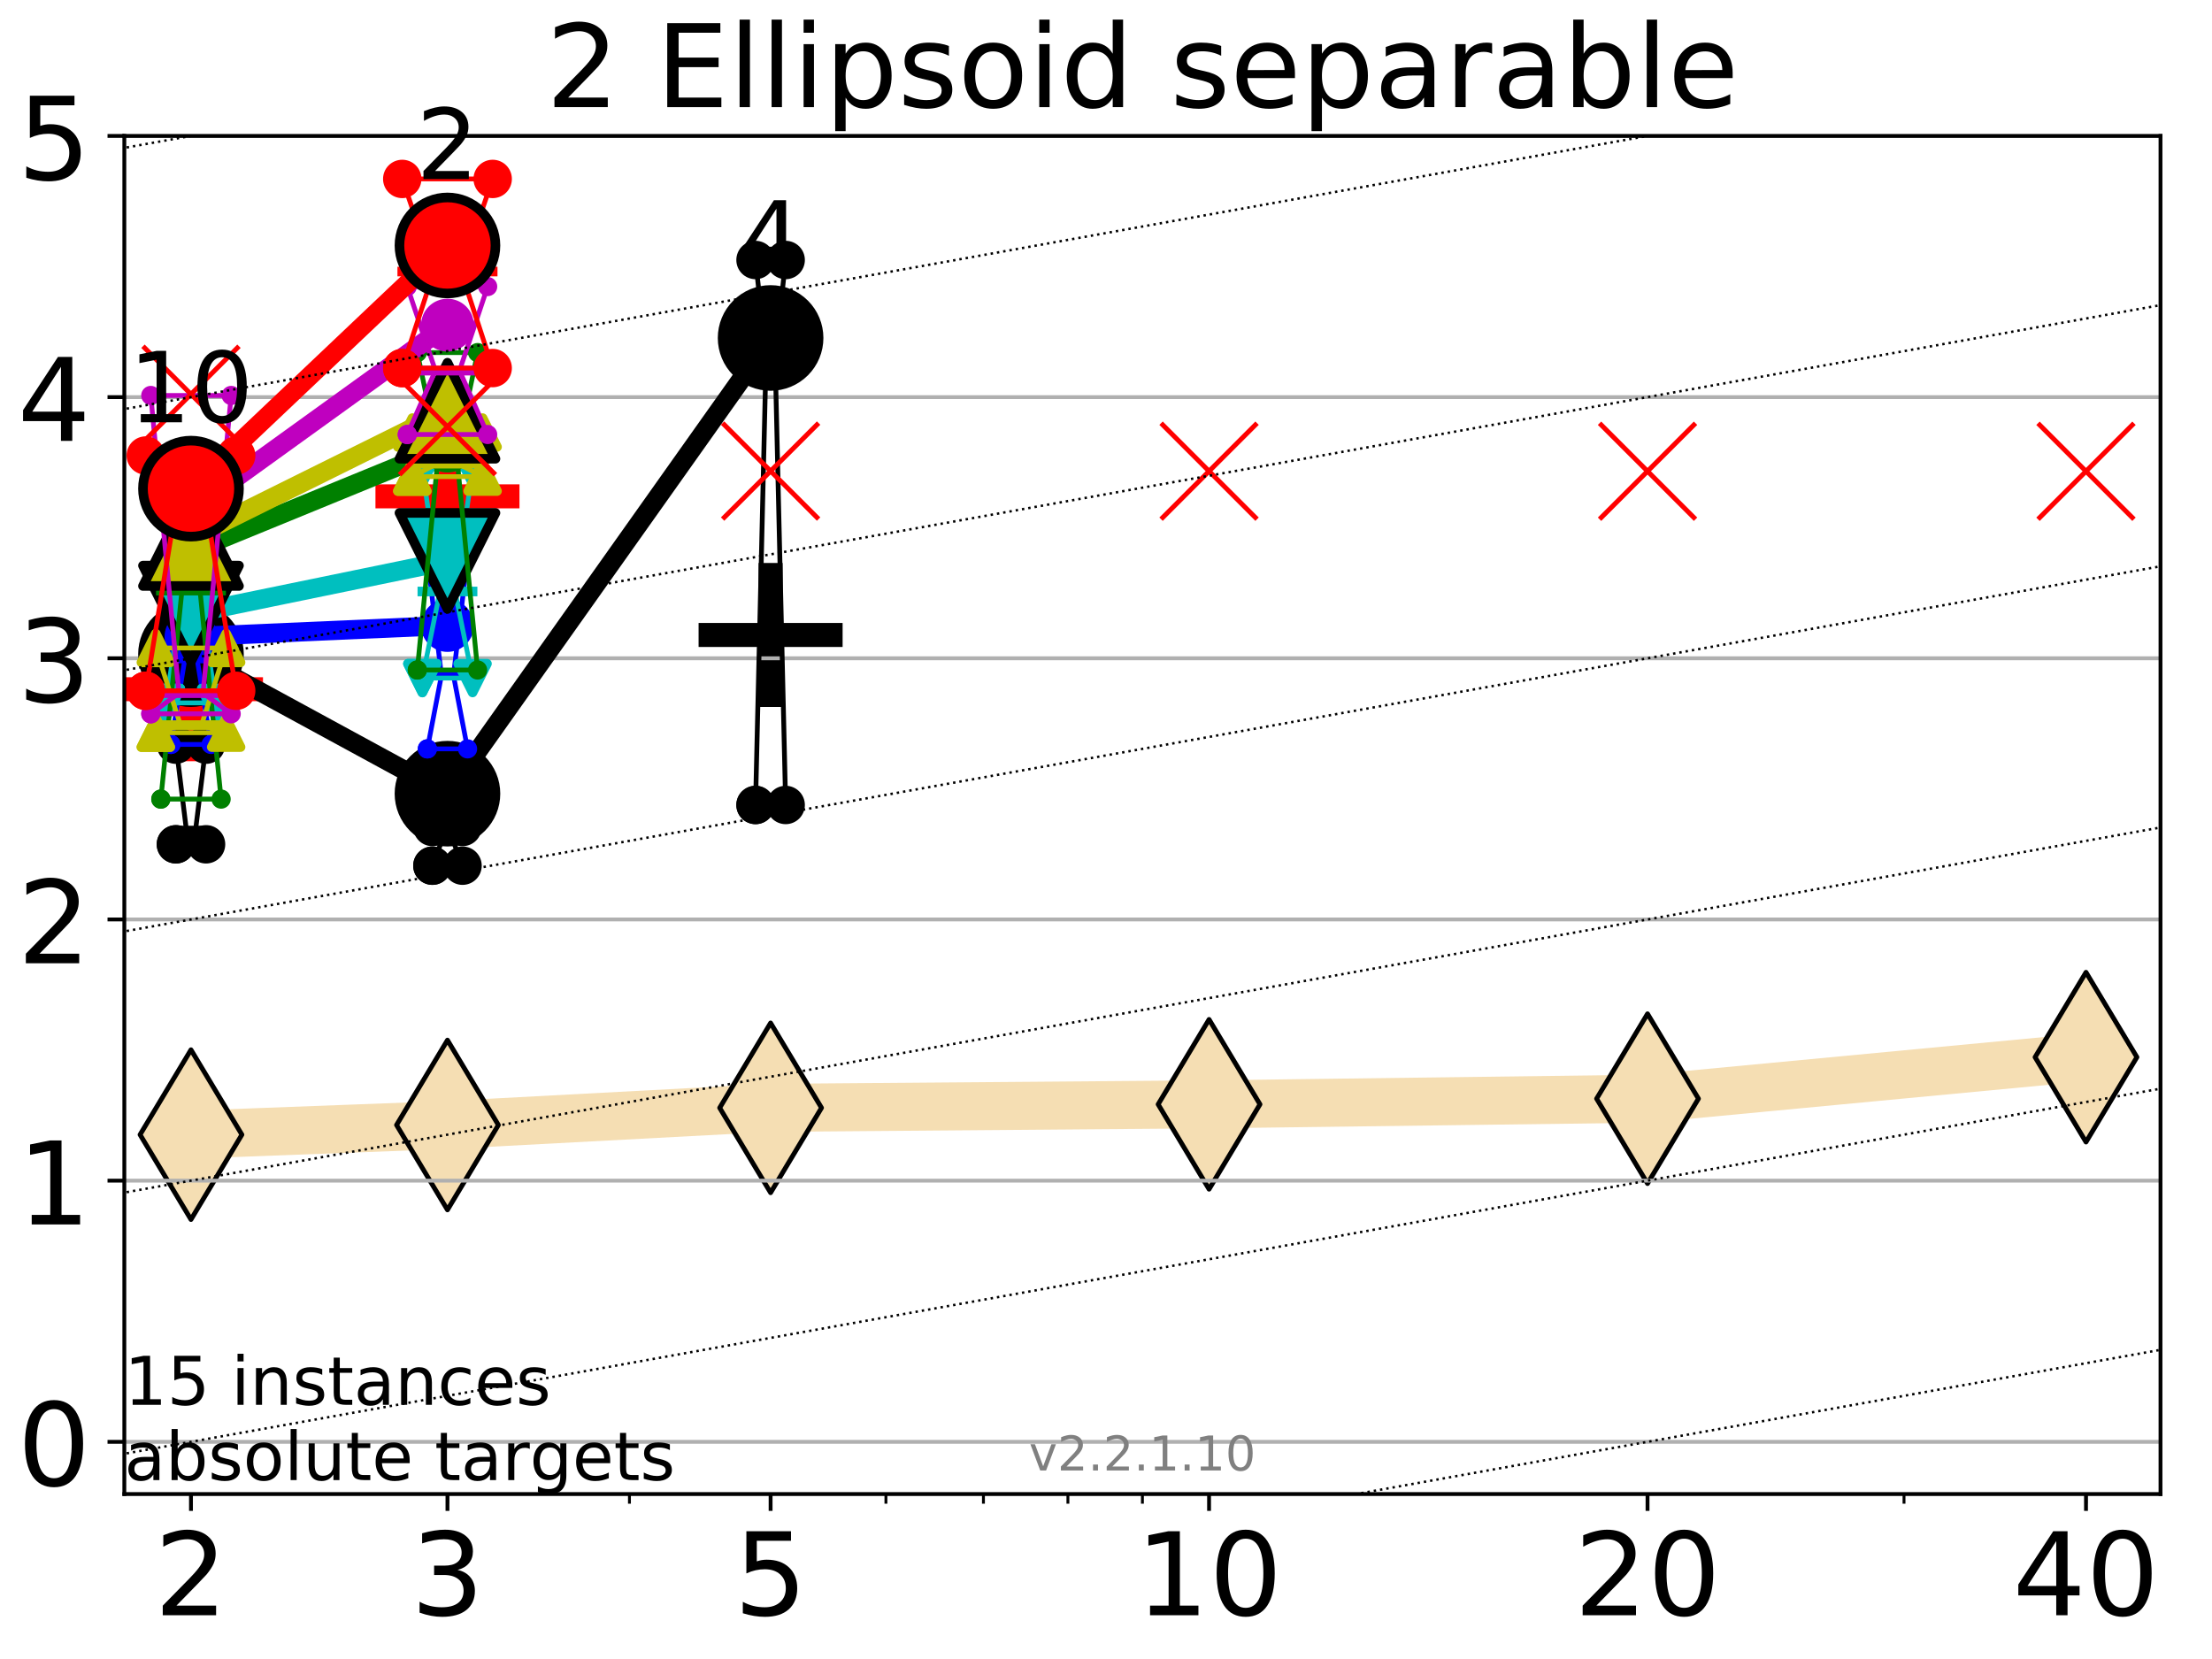 <?xml version="1.0" encoding="utf-8" standalone="no"?>
<!DOCTYPE svg PUBLIC "-//W3C//DTD SVG 1.1//EN"
  "http://www.w3.org/Graphics/SVG/1.1/DTD/svg11.dtd">
<!-- Created with matplotlib (http://matplotlib.org/) -->
<svg height="345.6pt" version="1.1" viewBox="0 0 460.8 345.6" width="460.8pt" xmlns="http://www.w3.org/2000/svg" xmlns:xlink="http://www.w3.org/1999/xlink">
 <defs>
  <style type="text/css">
*{stroke-linecap:butt;stroke-linejoin:round;}
  </style>
 </defs>
 <g id="figure_1">
  <g id="patch_1">
   <path d="M 0 345.6 
L 460.8 345.6 
L 460.8 0 
L 0 0 
z
" style="fill:#ffffff;"/>
  </g>
  <g id="axes_1">
   <g id="patch_2">
    <path d="M 25.9 311.24 
L 450.072 311.24 
L 450.072 28.32 
L 25.9 28.32 
z
" style="fill:#ffffff;"/>
   </g>
   <g id="line2d_1">
    <path clip-path="url(#pbbd25ea7c8)" d="M 39.784 236.37 
L 93.215 234.358 
L 160.53 230.784 
L 251.87 230.05 
L 343.211 228.874 
L 434.551 220.229 
" style="fill:none;stroke:#f5deb3;stroke-linecap:square;stroke-width:10;"/>
    <defs>
     <path d="M -0 17.678 
L 10.607 0 
L 0 -17.678 
L -10.607 -0 
z
" id="med01e47296" style="stroke:#000000;stroke-linejoin:miter;"/>
    </defs>
    <g clip-path="url(#pbbd25ea7c8)">
     <use style="fill:#f5deb3;stroke:#000000;stroke-linejoin:miter;" x="39.784" xlink:href="#med01e47296" y="236.37"/>
     <use style="fill:#f5deb3;stroke:#000000;stroke-linejoin:miter;" x="93.215" xlink:href="#med01e47296" y="234.358"/>
     <use style="fill:#f5deb3;stroke:#000000;stroke-linejoin:miter;" x="160.53" xlink:href="#med01e47296" y="230.784"/>
     <use style="fill:#f5deb3;stroke:#000000;stroke-linejoin:miter;" x="251.87" xlink:href="#med01e47296" y="230.05"/>
     <use style="fill:#f5deb3;stroke:#000000;stroke-linejoin:miter;" x="343.211" xlink:href="#med01e47296" y="228.874"/>
     <use style="fill:#f5deb3;stroke:#000000;stroke-linejoin:miter;" x="434.551" xlink:href="#med01e47296" y="220.229"/>
    </g>
   </g>
   <g id="line2d_2">
    <defs>
     <path d="M -15 0 
L 15 0 
M 0 15 
L 0 -15 
" id="m18fed9fcb2" style="stroke:#ff0000;stroke-width:5;"/>
    </defs>
    <g clip-path="url(#pbbd25ea7c8)">
     <use style="fill:#ff0000;stroke:#ff0000;stroke-width:5;" x="39.784" xlink:href="#m18fed9fcb2" y="143.573"/>
    </g>
   </g>
   <g id="line2d_3">
    <defs>
     <path d="M -15 0 
L 15 0 
M 0 15 
L 0 -15 
" id="m48549fdc72" style="stroke:#000000;stroke-width:5;"/>
    </defs>
    <g clip-path="url(#pbbd25ea7c8)">
     <use style="stroke:#000000;stroke-width:5;" x="160.53" xlink:href="#m48549fdc72" y="132.275"/>
    </g>
   </g>
   <g id="line2d_4">
    <g clip-path="url(#pbbd25ea7c8)">
     <use style="fill:#ff0000;stroke:#ff0000;stroke-width:5;" x="93.215" xlink:href="#m18fed9fcb2" y="103.395"/>
    </g>
   </g>
   <g id="matplotlib.axis_1">
    <g id="xtick_1">
     <g id="line2d_5">
      <defs>
       <path d="M 0 0 
L 0 3.5 
" id="mf07e1d4f64" style="stroke:#000000;stroke-width:0.8;"/>
      </defs>
      <g>
       <use style="stroke:#000000;stroke-width:0.8;" x="39.784" xlink:href="#mf07e1d4f64" y="311.24"/>
      </g>
     </g>
     <g id="text_1">
      <!-- 2 -->
      <defs>
       <path d="M 19.188 8.297 
L 53.609 8.297 
L 53.609 0 
L 7.328 0 
L 7.328 8.297 
Q 12.938 14.109 22.625 23.891 
Q 32.328 33.688 34.812 36.531 
Q 39.547 41.844 41.422 45.531 
Q 43.312 49.219 43.312 52.781 
Q 43.312 58.594 39.234 62.25 
Q 35.156 65.922 28.609 65.922 
Q 23.969 65.922 18.812 64.312 
Q 13.672 62.703 7.812 59.422 
L 7.812 69.391 
Q 13.766 71.781 18.938 73 
Q 24.125 74.219 28.422 74.219 
Q 39.75 74.219 46.484 68.547 
Q 53.219 62.891 53.219 53.422 
Q 53.219 48.922 51.531 44.891 
Q 49.859 40.875 45.406 35.406 
Q 44.188 33.984 37.641 27.219 
Q 31.109 20.453 19.188 8.297 
z
" id="DejaVuSans-32"/>
      </defs>
      <g transform="translate(32.149 336.476)scale(0.24 -0.24)">
       <use xlink:href="#DejaVuSans-32"/>
      </g>
     </g>
    </g>
    <g id="xtick_2">
     <g id="line2d_6">
      <g>
       <use style="stroke:#000000;stroke-width:0.8;" x="93.215" xlink:href="#mf07e1d4f64" y="311.24"/>
      </g>
     </g>
     <g id="text_2">
      <!-- 3 -->
      <defs>
       <path d="M 40.578 39.312 
Q 47.656 37.797 51.625 33 
Q 55.609 28.219 55.609 21.188 
Q 55.609 10.406 48.188 4.484 
Q 40.766 -1.422 27.094 -1.422 
Q 22.516 -1.422 17.656 -0.516 
Q 12.797 0.391 7.625 2.203 
L 7.625 11.719 
Q 11.719 9.328 16.594 8.109 
Q 21.484 6.891 26.812 6.891 
Q 36.078 6.891 40.938 10.547 
Q 45.797 14.203 45.797 21.188 
Q 45.797 27.641 41.281 31.266 
Q 36.766 34.906 28.719 34.906 
L 20.219 34.906 
L 20.219 43.016 
L 29.109 43.016 
Q 36.375 43.016 40.234 45.922 
Q 44.094 48.828 44.094 54.297 
Q 44.094 59.906 40.109 62.906 
Q 36.141 65.922 28.719 65.922 
Q 24.656 65.922 20.016 65.031 
Q 15.375 64.156 9.812 62.312 
L 9.812 71.094 
Q 15.438 72.656 20.344 73.438 
Q 25.25 74.219 29.594 74.219 
Q 40.828 74.219 47.359 69.109 
Q 53.906 64.016 53.906 55.328 
Q 53.906 49.266 50.438 45.094 
Q 46.969 40.922 40.578 39.312 
z
" id="DejaVuSans-33"/>
      </defs>
      <g transform="translate(85.58 336.476)scale(0.24 -0.24)">
       <use xlink:href="#DejaVuSans-33"/>
      </g>
     </g>
    </g>
    <g id="xtick_3">
     <g id="line2d_7">
      <g>
       <use style="stroke:#000000;stroke-width:0.8;" x="160.53" xlink:href="#mf07e1d4f64" y="311.24"/>
      </g>
     </g>
     <g id="text_3">
      <!-- 5 -->
      <defs>
       <path d="M 10.797 72.906 
L 49.516 72.906 
L 49.516 64.594 
L 19.828 64.594 
L 19.828 46.734 
Q 21.969 47.469 24.109 47.828 
Q 26.266 48.188 28.422 48.188 
Q 40.625 48.188 47.75 41.5 
Q 54.891 34.812 54.891 23.391 
Q 54.891 11.625 47.562 5.094 
Q 40.234 -1.422 26.906 -1.422 
Q 22.312 -1.422 17.547 -0.641 
Q 12.797 0.141 7.719 1.703 
L 7.719 11.625 
Q 12.109 9.234 16.797 8.062 
Q 21.484 6.891 26.703 6.891 
Q 35.156 6.891 40.078 11.328 
Q 45.016 15.766 45.016 23.391 
Q 45.016 31 40.078 35.438 
Q 35.156 39.891 26.703 39.891 
Q 22.75 39.891 18.812 39.016 
Q 14.891 38.141 10.797 36.281 
z
" id="DejaVuSans-35"/>
      </defs>
      <g transform="translate(152.895 336.476)scale(0.24 -0.24)">
       <use xlink:href="#DejaVuSans-35"/>
      </g>
     </g>
    </g>
    <g id="xtick_4">
     <g id="line2d_8">
      <g>
       <use style="stroke:#000000;stroke-width:0.8;" x="251.87" xlink:href="#mf07e1d4f64" y="311.24"/>
      </g>
     </g>
     <g id="text_4">
      <!-- 10 -->
      <defs>
       <path d="M 12.406 8.297 
L 28.516 8.297 
L 28.516 63.922 
L 10.984 60.406 
L 10.984 69.391 
L 28.422 72.906 
L 38.281 72.906 
L 38.281 8.297 
L 54.391 8.297 
L 54.391 0 
L 12.406 0 
z
" id="DejaVuSans-31"/>
       <path d="M 31.781 66.406 
Q 24.172 66.406 20.328 58.906 
Q 16.5 51.422 16.5 36.375 
Q 16.5 21.391 20.328 13.891 
Q 24.172 6.391 31.781 6.391 
Q 39.453 6.391 43.281 13.891 
Q 47.125 21.391 47.125 36.375 
Q 47.125 51.422 43.281 58.906 
Q 39.453 66.406 31.781 66.406 
z
M 31.781 74.219 
Q 44.047 74.219 50.516 64.516 
Q 56.984 54.828 56.984 36.375 
Q 56.984 17.969 50.516 8.266 
Q 44.047 -1.422 31.781 -1.422 
Q 19.531 -1.422 13.062 8.266 
Q 6.594 17.969 6.594 36.375 
Q 6.594 54.828 13.062 64.516 
Q 19.531 74.219 31.781 74.219 
z
" id="DejaVuSans-30"/>
      </defs>
      <g transform="translate(236.6 336.476)scale(0.24 -0.24)">
       <use xlink:href="#DejaVuSans-31"/>
       <use x="63.623" xlink:href="#DejaVuSans-30"/>
      </g>
     </g>
    </g>
    <g id="xtick_5">
     <g id="line2d_9">
      <g>
       <use style="stroke:#000000;stroke-width:0.8;" x="343.211" xlink:href="#mf07e1d4f64" y="311.24"/>
      </g>
     </g>
     <g id="text_5">
      <!-- 20 -->
      <g transform="translate(327.941 336.476)scale(0.24 -0.24)">
       <use xlink:href="#DejaVuSans-32"/>
       <use x="63.623" xlink:href="#DejaVuSans-30"/>
      </g>
     </g>
    </g>
    <g id="xtick_6">
     <g id="line2d_10">
      <g>
       <use style="stroke:#000000;stroke-width:0.8;" x="434.551" xlink:href="#mf07e1d4f64" y="311.24"/>
      </g>
     </g>
     <g id="text_6">
      <!-- 40 -->
      <defs>
       <path d="M 37.797 64.312 
L 12.891 25.391 
L 37.797 25.391 
z
M 35.203 72.906 
L 47.609 72.906 
L 47.609 25.391 
L 58.016 25.391 
L 58.016 17.188 
L 47.609 17.188 
L 47.609 0 
L 37.797 0 
L 37.797 17.188 
L 4.891 17.188 
L 4.891 26.703 
z
" id="DejaVuSans-34"/>
      </defs>
      <g transform="translate(419.281 336.476)scale(0.24 -0.24)">
       <use xlink:href="#DejaVuSans-34"/>
       <use x="63.623" xlink:href="#DejaVuSans-30"/>
      </g>
     </g>
    </g>
    <g id="xtick_7">
     <g id="line2d_11">
      <defs>
       <path d="M 0 0 
L 0 2 
" id="m154cdefb12" style="stroke:#000000;stroke-width:0.6;"/>
      </defs>
      <g>
       <use style="stroke:#000000;stroke-width:0.6;" x="39.784" xlink:href="#m154cdefb12" y="311.24"/>
      </g>
     </g>
    </g>
    <g id="xtick_8">
     <g id="line2d_12">
      <g>
       <use style="stroke:#000000;stroke-width:0.6;" x="93.215" xlink:href="#m154cdefb12" y="311.24"/>
      </g>
     </g>
    </g>
    <g id="xtick_9">
     <g id="line2d_13">
      <g>
       <use style="stroke:#000000;stroke-width:0.6;" x="131.125" xlink:href="#m154cdefb12" y="311.24"/>
      </g>
     </g>
    </g>
    <g id="xtick_10">
     <g id="line2d_14">
      <g>
       <use style="stroke:#000000;stroke-width:0.6;" x="160.53" xlink:href="#m154cdefb12" y="311.24"/>
      </g>
     </g>
    </g>
    <g id="xtick_11">
     <g id="line2d_15">
      <g>
       <use style="stroke:#000000;stroke-width:0.6;" x="184.555" xlink:href="#m154cdefb12" y="311.24"/>
      </g>
     </g>
    </g>
    <g id="xtick_12">
     <g id="line2d_16">
      <g>
       <use style="stroke:#000000;stroke-width:0.6;" x="204.869" xlink:href="#m154cdefb12" y="311.24"/>
      </g>
     </g>
    </g>
    <g id="xtick_13">
     <g id="line2d_17">
      <g>
       <use style="stroke:#000000;stroke-width:0.6;" x="222.465" xlink:href="#m154cdefb12" y="311.24"/>
      </g>
     </g>
    </g>
    <g id="xtick_14">
     <g id="line2d_18">
      <g>
       <use style="stroke:#000000;stroke-width:0.6;" x="237.986" xlink:href="#m154cdefb12" y="311.24"/>
      </g>
     </g>
    </g>
    <g id="xtick_15">
     <g id="line2d_19">
      <g>
       <use style="stroke:#000000;stroke-width:0.6;" x="343.211" xlink:href="#m154cdefb12" y="311.24"/>
      </g>
     </g>
    </g>
    <g id="xtick_16">
     <g id="line2d_20">
      <g>
       <use style="stroke:#000000;stroke-width:0.6;" x="396.641" xlink:href="#m154cdefb12" y="311.24"/>
      </g>
     </g>
    </g>
    <g id="xtick_17">
     <g id="line2d_21">
      <g>
       <use style="stroke:#000000;stroke-width:0.6;" x="434.551" xlink:href="#m154cdefb12" y="311.24"/>
      </g>
     </g>
    </g>
   </g>
   <g id="matplotlib.axis_2">
    <g id="ytick_1">
     <g id="line2d_22">
      <path clip-path="url(#pbbd25ea7c8)" d="M 25.9 300.358 
L 450.072 300.358 
" style="fill:none;stroke:#b0b0b0;stroke-linecap:square;stroke-width:0.8;"/>
     </g>
     <g id="line2d_23">
      <defs>
       <path d="M 0 0 
L -3.5 0 
" id="m001ce2b97b" style="stroke:#000000;stroke-width:0.8;"/>
      </defs>
      <g>
       <use style="stroke:#000000;stroke-width:0.8;" x="25.9" xlink:href="#m001ce2b97b" y="300.358"/>
      </g>
     </g>
     <g id="text_7">
      <!-- 0 -->
      <g transform="translate(3.63 309.477)scale(0.24 -0.24)">
       <use xlink:href="#DejaVuSans-30"/>
      </g>
     </g>
    </g>
    <g id="ytick_2">
     <g id="line2d_24">
      <path clip-path="url(#pbbd25ea7c8)" d="M 25.9 245.951 
L 450.072 245.951 
" style="fill:none;stroke:#b0b0b0;stroke-linecap:square;stroke-width:0.8;"/>
     </g>
     <g id="line2d_25">
      <g>
       <use style="stroke:#000000;stroke-width:0.8;" x="25.9" xlink:href="#m001ce2b97b" y="245.951"/>
      </g>
     </g>
     <g id="text_8">
      <!-- 1 -->
      <g transform="translate(3.63 255.069)scale(0.24 -0.24)">
       <use xlink:href="#DejaVuSans-31"/>
      </g>
     </g>
    </g>
    <g id="ytick_3">
     <g id="line2d_26">
      <path clip-path="url(#pbbd25ea7c8)" d="M 25.9 191.543 
L 450.072 191.543 
" style="fill:none;stroke:#b0b0b0;stroke-linecap:square;stroke-width:0.8;"/>
     </g>
     <g id="line2d_27">
      <g>
       <use style="stroke:#000000;stroke-width:0.8;" x="25.9" xlink:href="#m001ce2b97b" y="191.543"/>
      </g>
     </g>
     <g id="text_9">
      <!-- 2 -->
      <g transform="translate(3.63 200.661)scale(0.24 -0.24)">
       <use xlink:href="#DejaVuSans-32"/>
      </g>
     </g>
    </g>
    <g id="ytick_4">
     <g id="line2d_28">
      <path clip-path="url(#pbbd25ea7c8)" d="M 25.9 137.135 
L 450.072 137.135 
" style="fill:none;stroke:#b0b0b0;stroke-linecap:square;stroke-width:0.8;"/>
     </g>
     <g id="line2d_29">
      <g>
       <use style="stroke:#000000;stroke-width:0.8;" x="25.9" xlink:href="#m001ce2b97b" y="137.135"/>
      </g>
     </g>
     <g id="text_10">
      <!-- 3 -->
      <g transform="translate(3.63 146.254)scale(0.24 -0.24)">
       <use xlink:href="#DejaVuSans-33"/>
      </g>
     </g>
    </g>
    <g id="ytick_5">
     <g id="line2d_30">
      <path clip-path="url(#pbbd25ea7c8)" d="M 25.9 82.728 
L 450.072 82.728 
" style="fill:none;stroke:#b0b0b0;stroke-linecap:square;stroke-width:0.8;"/>
     </g>
     <g id="line2d_31">
      <g>
       <use style="stroke:#000000;stroke-width:0.8;" x="25.9" xlink:href="#m001ce2b97b" y="82.728"/>
      </g>
     </g>
     <g id="text_11">
      <!-- 4 -->
      <g transform="translate(3.63 91.846)scale(0.24 -0.24)">
       <use xlink:href="#DejaVuSans-34"/>
      </g>
     </g>
    </g>
    <g id="ytick_6">
     <g id="line2d_32">
      <path clip-path="url(#pbbd25ea7c8)" d="M 25.9 28.32 
L 450.072 28.32 
" style="fill:none;stroke:#b0b0b0;stroke-linecap:square;stroke-width:0.8;"/>
     </g>
     <g id="line2d_33">
      <g>
       <use style="stroke:#000000;stroke-width:0.8;" x="25.9" xlink:href="#m001ce2b97b" y="28.32"/>
      </g>
     </g>
     <g id="text_12">
      <!-- 5 -->
      <g transform="translate(3.63 37.438)scale(0.24 -0.24)">
       <use xlink:href="#DejaVuSans-35"/>
      </g>
     </g>
    </g>
   </g>
   <g id="line2d_34">
    <path clip-path="url(#pbbd25ea7c8)" d="M 36.644 175.884 
L 38.842 173.02 
L 36.644 155.127 
L 42.924 155.127 
L 40.726 173.02 
L 42.924 175.884 
L 36.644 175.884 
" style="fill:none;stroke:#000000;stroke-linecap:square;"/>
   </g>
   <g id="line2d_35">
    <path clip-path="url(#pbbd25ea7c8)" d="M 36.644 175.884 
L 42.924 175.884 
L 42.924 155.127 
L 36.644 155.127 
L 36.644 175.884 
" style="fill:none;"/>
    <defs>
     <path d="M 0 3 
C 0.796 3 1.559 2.684 2.121 2.121 
C 2.684 1.559 3 0.796 3 0 
C 3 -0.796 2.684 -1.559 2.121 -2.121 
C 1.559 -2.684 0.796 -3 0 -3 
C -0.796 -3 -1.559 -2.684 -2.121 -2.121 
C -2.684 -1.559 -3 -0.796 -3 0 
C -3 0.796 -2.684 1.559 -2.121 2.121 
C -1.559 2.684 -0.796 3 0 3 
z
" id="mede707fdf9" style="stroke:#000000;stroke-width:2;"/>
    </defs>
    <g clip-path="url(#pbbd25ea7c8)">
     <use style="stroke:#000000;stroke-width:2;" x="36.644" xlink:href="#mede707fdf9" y="175.884"/>
     <use style="stroke:#000000;stroke-width:2;" x="42.924" xlink:href="#mede707fdf9" y="175.884"/>
     <use style="stroke:#000000;stroke-width:2;" x="42.924" xlink:href="#mede707fdf9" y="155.127"/>
     <use style="stroke:#000000;stroke-width:2;" x="36.644" xlink:href="#mede707fdf9" y="155.127"/>
     <use style="stroke:#000000;stroke-width:2;" x="36.644" xlink:href="#mede707fdf9" y="175.884"/>
    </g>
   </g>
   <g id="line2d_36">
    <path clip-path="url(#pbbd25ea7c8)" d="M 36.644 173.02 
L 42.924 173.02 
" style="fill:none;stroke:#000000;stroke-linecap:square;stroke-width:2;"/>
   </g>
   <g id="line2d_37">
    <path clip-path="url(#pbbd25ea7c8)" d="M 90.075 180.339 
L 92.273 174.543 
L 90.075 172.277 
L 96.355 172.277 
L 94.157 174.543 
L 96.355 180.339 
L 90.075 180.339 
" style="fill:none;stroke:#000000;stroke-linecap:square;"/>
   </g>
   <g id="line2d_38">
    <path clip-path="url(#pbbd25ea7c8)" d="M 90.075 180.339 
L 96.355 180.339 
L 96.355 172.277 
L 90.075 172.277 
L 90.075 180.339 
" style="fill:none;"/>
    <g clip-path="url(#pbbd25ea7c8)">
     <use style="stroke:#000000;stroke-width:2;" x="90.075" xlink:href="#mede707fdf9" y="180.339"/>
     <use style="stroke:#000000;stroke-width:2;" x="96.355" xlink:href="#mede707fdf9" y="180.339"/>
     <use style="stroke:#000000;stroke-width:2;" x="96.355" xlink:href="#mede707fdf9" y="172.277"/>
     <use style="stroke:#000000;stroke-width:2;" x="90.075" xlink:href="#mede707fdf9" y="172.277"/>
     <use style="stroke:#000000;stroke-width:2;" x="90.075" xlink:href="#mede707fdf9" y="180.339"/>
    </g>
   </g>
   <g id="line2d_39">
    <path clip-path="url(#pbbd25ea7c8)" d="M 90.075 174.543 
L 96.355 174.543 
" style="fill:none;stroke:#000000;stroke-linecap:square;stroke-width:2;"/>
   </g>
   <g id="line2d_40">
    <path clip-path="url(#pbbd25ea7c8)" d="M 157.39 167.692 
L 159.588 74.443 
L 157.39 54.163 
L 163.669 54.163 
L 161.472 74.443 
L 163.669 167.692 
L 157.39 167.692 
" style="fill:none;stroke:#000000;stroke-linecap:square;"/>
   </g>
   <g id="line2d_41">
    <path clip-path="url(#pbbd25ea7c8)" d="M 157.39 167.692 
L 163.669 167.692 
L 163.669 54.163 
L 157.39 54.163 
L 157.39 167.692 
" style="fill:none;"/>
    <g clip-path="url(#pbbd25ea7c8)">
     <use style="stroke:#000000;stroke-width:2;" x="157.39" xlink:href="#mede707fdf9" y="167.692"/>
     <use style="stroke:#000000;stroke-width:2;" x="163.669" xlink:href="#mede707fdf9" y="167.692"/>
     <use style="stroke:#000000;stroke-width:2;" x="163.669" xlink:href="#mede707fdf9" y="54.163"/>
     <use style="stroke:#000000;stroke-width:2;" x="157.39" xlink:href="#mede707fdf9" y="54.163"/>
     <use style="stroke:#000000;stroke-width:2;" x="157.39" xlink:href="#mede707fdf9" y="167.692"/>
    </g>
   </g>
   <g id="line2d_42">
    <path clip-path="url(#pbbd25ea7c8)" d="M 157.39 74.443 
L 163.669 74.443 
" style="fill:none;stroke:#000000;stroke-linecap:square;stroke-width:2;"/>
   </g>
   <g id="line2d_43">
    <path clip-path="url(#pbbd25ea7c8)" d="M 39.784 136.268 
L 93.215 165.337 
" style="fill:none;stroke:#000000;stroke-linecap:square;stroke-width:4;"/>
   </g>
   <g id="line2d_44">
    <path clip-path="url(#pbbd25ea7c8)" d="M 93.215 165.337 
L 160.53 70.406 
" style="fill:none;stroke:#000000;stroke-linecap:square;stroke-width:4;"/>
   </g>
   <g id="line2d_45">
    <path clip-path="url(#pbbd25ea7c8)" d="M 39.784 136.268 
L 93.215 165.337 
L 160.53 70.406 
" style="fill:none;"/>
    <defs>
     <path d="M 0 10 
C 2.652 10 5.196 8.946 7.071 7.071 
C 8.946 5.196 10 2.652 10 0 
C 10 -2.652 8.946 -5.196 7.071 -7.071 
C 5.196 -8.946 2.652 -10 0 -10 
C -2.652 -10 -5.196 -8.946 -7.071 -7.071 
C -8.946 -5.196 -10 -2.652 -10 0 
C -10 2.652 -8.946 5.196 -7.071 7.071 
C -5.196 8.946 -2.652 10 0 10 
z
" id="mea4c7dfca6" style="stroke:#000000;stroke-width:2;"/>
    </defs>
    <g clip-path="url(#pbbd25ea7c8)">
     <use style="stroke:#000000;stroke-width:2;" x="39.784" xlink:href="#mea4c7dfca6" y="136.268"/>
     <use style="stroke:#000000;stroke-width:2;" x="93.215" xlink:href="#mea4c7dfca6" y="165.337"/>
     <use style="stroke:#000000;stroke-width:2;" x="160.53" xlink:href="#mea4c7dfca6" y="70.406"/>
    </g>
   </g>
   <g id="line2d_46">
    <path clip-path="url(#pbbd25ea7c8)" d="M 35.597 155.077 
L 38.528 137.183 
L 35.597 97.118 
L 43.971 97.118 
L 41.04 137.183 
L 43.971 155.077 
L 35.597 155.077 
" style="fill:none;stroke:#0000ff;stroke-linecap:square;"/>
   </g>
   <g id="line2d_47">
    <path clip-path="url(#pbbd25ea7c8)" d="M 35.597 155.077 
L 43.971 155.077 
L 43.971 97.118 
L 35.597 97.118 
L 35.597 155.077 
" style="fill:none;"/>
    <defs>
     <path d="M 0 1.5 
C 0.398 1.5 0.779 1.342 1.061 1.061 
C 1.342 0.779 1.5 0.398 1.5 0 
C 1.5 -0.398 1.342 -0.779 1.061 -1.061 
C 0.779 -1.342 0.398 -1.5 0 -1.5 
C -0.398 -1.5 -0.779 -1.342 -1.061 -1.061 
C -1.342 -0.779 -1.5 -0.398 -1.5 0 
C -1.5 0.398 -1.342 0.779 -1.061 1.061 
C -0.779 1.342 -0.398 1.5 0 1.5 
z
" id="m936677fbb7" style="stroke:#0000ff;"/>
    </defs>
    <g clip-path="url(#pbbd25ea7c8)">
     <use style="fill:#0000ff;stroke:#0000ff;" x="35.597" xlink:href="#m936677fbb7" y="155.077"/>
     <use style="fill:#0000ff;stroke:#0000ff;" x="43.971" xlink:href="#m936677fbb7" y="155.077"/>
     <use style="fill:#0000ff;stroke:#0000ff;" x="43.971" xlink:href="#m936677fbb7" y="97.118"/>
     <use style="fill:#0000ff;stroke:#0000ff;" x="35.597" xlink:href="#m936677fbb7" y="97.118"/>
     <use style="fill:#0000ff;stroke:#0000ff;" x="35.597" xlink:href="#m936677fbb7" y="155.077"/>
    </g>
   </g>
   <g id="line2d_48">
    <path clip-path="url(#pbbd25ea7c8)" d="M 35.597 137.183 
L 43.971 137.183 
" style="fill:none;stroke:#0000ff;stroke-linecap:square;stroke-width:2;"/>
   </g>
   <g id="line2d_49">
    <path clip-path="url(#pbbd25ea7c8)" d="M 89.028 156.003 
L 91.959 140.727 
L 89.028 115.988 
L 97.401 115.988 
L 94.471 140.727 
L 97.401 156.003 
L 89.028 156.003 
" style="fill:none;stroke:#0000ff;stroke-linecap:square;"/>
   </g>
   <g id="line2d_50">
    <path clip-path="url(#pbbd25ea7c8)" d="M 89.028 156.003 
L 97.401 156.003 
L 97.401 115.988 
L 89.028 115.988 
L 89.028 156.003 
" style="fill:none;"/>
    <g clip-path="url(#pbbd25ea7c8)">
     <use style="fill:#0000ff;stroke:#0000ff;" x="89.028" xlink:href="#m936677fbb7" y="156.003"/>
     <use style="fill:#0000ff;stroke:#0000ff;" x="97.401" xlink:href="#m936677fbb7" y="156.003"/>
     <use style="fill:#0000ff;stroke:#0000ff;" x="97.401" xlink:href="#m936677fbb7" y="115.988"/>
     <use style="fill:#0000ff;stroke:#0000ff;" x="89.028" xlink:href="#m936677fbb7" y="115.988"/>
     <use style="fill:#0000ff;stroke:#0000ff;" x="89.028" xlink:href="#m936677fbb7" y="156.003"/>
    </g>
   </g>
   <g id="line2d_51">
    <path clip-path="url(#pbbd25ea7c8)" d="M 89.028 140.727 
L 97.401 140.727 
" style="fill:none;stroke:#0000ff;stroke-linecap:square;stroke-width:2;"/>
   </g>
   <g id="line2d_52">
    <path clip-path="url(#pbbd25ea7c8)" d="M 39.784 132.63 
L 93.215 130.302 
" style="fill:none;stroke:#0000ff;stroke-linecap:square;stroke-width:4;"/>
   </g>
   <g id="line2d_53">
    <path clip-path="url(#pbbd25ea7c8)" d="M 39.784 132.63 
L 93.215 130.302 
" style="fill:none;"/>
    <defs>
     <path d="M 0 5 
C 1.326 5 2.598 4.473 3.536 3.536 
C 4.473 2.598 5 1.326 5 0 
C 5 -1.326 4.473 -2.598 3.536 -3.536 
C 2.598 -4.473 1.326 -5 0 -5 
C -1.326 -5 -2.598 -4.473 -3.536 -3.536 
C -4.473 -2.598 -5 -1.326 -5 0 
C -5 1.326 -4.473 2.598 -3.536 3.536 
C -2.598 4.473 -1.326 5 0 5 
z
" id="mae2ad68996" style="stroke:#0000ff;"/>
    </defs>
    <g clip-path="url(#pbbd25ea7c8)">
     <use style="fill:#0000ff;stroke:#0000ff;" x="39.784" xlink:href="#mae2ad68996" y="132.63"/>
     <use style="fill:#0000ff;stroke:#0000ff;" x="93.215" xlink:href="#mae2ad68996" y="130.302"/>
    </g>
   </g>
   <g id="line2d_54">
    <path clip-path="url(#pbbd25ea7c8)" d="M 34.551 146.423 
L 38.214 122.837 
L 34.551 96.875 
L 45.017 96.875 
L 41.354 122.837 
L 45.017 146.423 
L 34.551 146.423 
" style="fill:none;stroke:#00bfbf;stroke-linecap:square;"/>
   </g>
   <g id="line2d_55">
    <path clip-path="url(#pbbd25ea7c8)" d="M 34.551 146.423 
L 45.017 146.423 
L 45.017 96.875 
L 34.551 96.875 
L 34.551 146.423 
" style="fill:none;"/>
    <defs>
     <path d="M -0 3 
L 3 -3 
L -3 -3 
z
" id="m3a0ea87f03" style="stroke:#00bfbf;stroke-linejoin:miter;stroke-width:2;"/>
    </defs>
    <g clip-path="url(#pbbd25ea7c8)">
     <use style="fill:#00bfbf;stroke:#00bfbf;stroke-linejoin:miter;stroke-width:2;" x="34.551" xlink:href="#m3a0ea87f03" y="146.423"/>
     <use style="fill:#00bfbf;stroke:#00bfbf;stroke-linejoin:miter;stroke-width:2;" x="45.017" xlink:href="#m3a0ea87f03" y="146.423"/>
     <use style="fill:#00bfbf;stroke:#00bfbf;stroke-linejoin:miter;stroke-width:2;" x="45.017" xlink:href="#m3a0ea87f03" y="96.875"/>
     <use style="fill:#00bfbf;stroke:#00bfbf;stroke-linejoin:miter;stroke-width:2;" x="34.551" xlink:href="#m3a0ea87f03" y="96.875"/>
     <use style="fill:#00bfbf;stroke:#00bfbf;stroke-linejoin:miter;stroke-width:2;" x="34.551" xlink:href="#m3a0ea87f03" y="146.423"/>
    </g>
   </g>
   <g id="line2d_56">
    <path clip-path="url(#pbbd25ea7c8)" d="M 34.551 122.837 
L 45.017 122.837 
" style="fill:none;stroke:#00bfbf;stroke-linecap:square;stroke-width:2;"/>
   </g>
   <g id="line2d_57">
    <path clip-path="url(#pbbd25ea7c8)" d="M 87.982 141.255 
L 91.645 123.22 
L 87.982 97.691 
L 98.448 97.691 
L 94.785 123.22 
L 98.448 141.255 
L 87.982 141.255 
" style="fill:none;stroke:#00bfbf;stroke-linecap:square;"/>
   </g>
   <g id="line2d_58">
    <path clip-path="url(#pbbd25ea7c8)" d="M 87.982 141.255 
L 98.448 141.255 
L 98.448 97.691 
L 87.982 97.691 
L 87.982 141.255 
" style="fill:none;"/>
    <g clip-path="url(#pbbd25ea7c8)">
     <use style="fill:#00bfbf;stroke:#00bfbf;stroke-linejoin:miter;stroke-width:2;" x="87.982" xlink:href="#m3a0ea87f03" y="141.255"/>
     <use style="fill:#00bfbf;stroke:#00bfbf;stroke-linejoin:miter;stroke-width:2;" x="98.448" xlink:href="#m3a0ea87f03" y="141.255"/>
     <use style="fill:#00bfbf;stroke:#00bfbf;stroke-linejoin:miter;stroke-width:2;" x="98.448" xlink:href="#m3a0ea87f03" y="97.691"/>
     <use style="fill:#00bfbf;stroke:#00bfbf;stroke-linejoin:miter;stroke-width:2;" x="87.982" xlink:href="#m3a0ea87f03" y="97.691"/>
     <use style="fill:#00bfbf;stroke:#00bfbf;stroke-linejoin:miter;stroke-width:2;" x="87.982" xlink:href="#m3a0ea87f03" y="141.255"/>
    </g>
   </g>
   <g id="line2d_59">
    <path clip-path="url(#pbbd25ea7c8)" d="M 87.982 123.22 
L 98.448 123.22 
" style="fill:none;stroke:#00bfbf;stroke-linecap:square;stroke-width:2;"/>
   </g>
   <g id="line2d_60">
    <path clip-path="url(#pbbd25ea7c8)" d="M 39.784 127.825 
L 93.215 116.849 
" style="fill:none;stroke:#00bfbf;stroke-linecap:square;stroke-width:4;"/>
   </g>
   <g id="line2d_61">
    <path clip-path="url(#pbbd25ea7c8)" d="M 39.784 127.825 
L 93.215 116.849 
" style="fill:none;"/>
    <defs>
     <path d="M -0 10 
L 10 -10 
L -10 -10 
z
" id="mc1db826dad" style="stroke:#000000;stroke-linejoin:miter;stroke-width:2;"/>
    </defs>
    <g clip-path="url(#pbbd25ea7c8)">
     <use style="fill:#00bfbf;stroke:#000000;stroke-linejoin:miter;stroke-width:2;" x="39.784" xlink:href="#mc1db826dad" y="127.825"/>
     <use style="fill:#00bfbf;stroke:#000000;stroke-linejoin:miter;stroke-width:2;" x="93.215" xlink:href="#mc1db826dad" y="116.849"/>
    </g>
   </g>
   <g id="line2d_62">
    <path clip-path="url(#pbbd25ea7c8)" d="M 33.504 166.467 
L 37.9 123.038 
L 33.504 95.34 
L 46.064 95.34 
L 41.668 123.038 
L 46.064 166.467 
L 33.504 166.467 
" style="fill:none;stroke:#008000;stroke-linecap:square;"/>
   </g>
   <g id="line2d_63">
    <path clip-path="url(#pbbd25ea7c8)" d="M 33.504 166.467 
L 46.064 166.467 
L 46.064 95.34 
L 33.504 95.34 
L 33.504 166.467 
" style="fill:none;"/>
    <defs>
     <path d="M 0 1.5 
C 0.398 1.5 0.779 1.342 1.061 1.061 
C 1.342 0.779 1.5 0.398 1.5 0 
C 1.5 -0.398 1.342 -0.779 1.061 -1.061 
C 0.779 -1.342 0.398 -1.5 0 -1.5 
C -0.398 -1.5 -0.779 -1.342 -1.061 -1.061 
C -1.342 -0.779 -1.5 -0.398 -1.5 0 
C -1.5 0.398 -1.342 0.779 -1.061 1.061 
C -0.779 1.342 -0.398 1.5 0 1.5 
z
" id="m011281c308" style="stroke:#008000;"/>
    </defs>
    <g clip-path="url(#pbbd25ea7c8)">
     <use style="fill:#008000;stroke:#008000;" x="33.504" xlink:href="#m011281c308" y="166.467"/>
     <use style="fill:#008000;stroke:#008000;" x="46.064" xlink:href="#m011281c308" y="166.467"/>
     <use style="fill:#008000;stroke:#008000;" x="46.064" xlink:href="#m011281c308" y="95.34"/>
     <use style="fill:#008000;stroke:#008000;" x="33.504" xlink:href="#m011281c308" y="95.34"/>
     <use style="fill:#008000;stroke:#008000;" x="33.504" xlink:href="#m011281c308" y="166.467"/>
    </g>
   </g>
   <g id="line2d_64">
    <path clip-path="url(#pbbd25ea7c8)" d="M 33.504 123.038 
L 46.064 123.038 
" style="fill:none;stroke:#008000;stroke-linecap:square;stroke-width:2;"/>
   </g>
   <g id="line2d_65">
    <path clip-path="url(#pbbd25ea7c8)" d="M 86.935 139.573 
L 91.331 94.402 
L 86.935 73.449 
L 99.495 73.449 
L 95.099 94.402 
L 99.495 139.573 
L 86.935 139.573 
" style="fill:none;stroke:#008000;stroke-linecap:square;"/>
   </g>
   <g id="line2d_66">
    <path clip-path="url(#pbbd25ea7c8)" d="M 86.935 139.573 
L 99.495 139.573 
L 99.495 73.449 
L 86.935 73.449 
L 86.935 139.573 
" style="fill:none;"/>
    <g clip-path="url(#pbbd25ea7c8)">
     <use style="fill:#008000;stroke:#008000;" x="86.935" xlink:href="#m011281c308" y="139.573"/>
     <use style="fill:#008000;stroke:#008000;" x="99.495" xlink:href="#m011281c308" y="139.573"/>
     <use style="fill:#008000;stroke:#008000;" x="99.495" xlink:href="#m011281c308" y="73.449"/>
     <use style="fill:#008000;stroke:#008000;" x="86.935" xlink:href="#m011281c308" y="73.449"/>
     <use style="fill:#008000;stroke:#008000;" x="86.935" xlink:href="#m011281c308" y="139.573"/>
    </g>
   </g>
   <g id="line2d_67">
    <path clip-path="url(#pbbd25ea7c8)" d="M 86.935 94.402 
L 99.495 94.402 
" style="fill:none;stroke:#008000;stroke-linecap:square;stroke-width:2;"/>
   </g>
   <g id="line2d_68">
    <path clip-path="url(#pbbd25ea7c8)" d="M 39.784 114.818 
L 93.215 92.934 
" style="fill:none;stroke:#008000;stroke-linecap:square;stroke-width:4;"/>
   </g>
   <g id="line2d_69">
    <path clip-path="url(#pbbd25ea7c8)" d="M 39.784 114.818 
L 93.215 92.934 
" style="fill:none;"/>
    <defs>
     <path d="M 0 5 
C 1.326 5 2.598 4.473 3.536 3.536 
C 4.473 2.598 5 1.326 5 0 
C 5 -1.326 4.473 -2.598 3.536 -3.536 
C 2.598 -4.473 1.326 -5 0 -5 
C -1.326 -5 -2.598 -4.473 -3.536 -3.536 
C -4.473 -2.598 -5 -1.326 -5 0 
C -5 1.326 -4.473 2.598 -3.536 3.536 
C -2.598 4.473 -1.326 5 0 5 
z
" id="m158ba57495" style="stroke:#008000;"/>
    </defs>
    <g clip-path="url(#pbbd25ea7c8)">
     <use style="fill:#008000;stroke:#008000;" x="39.784" xlink:href="#m158ba57495" y="114.818"/>
     <use style="fill:#008000;stroke:#008000;" x="93.215" xlink:href="#m158ba57495" y="92.934"/>
    </g>
   </g>
   <g id="line2d_70">
    <path clip-path="url(#pbbd25ea7c8)" d="M 32.458 152.632 
L 37.586 151.048 
L 32.458 134.991 
L 47.11 134.991 
L 41.982 151.048 
L 47.11 152.632 
L 32.458 152.632 
" style="fill:none;stroke:#bfbf00;stroke-linecap:square;"/>
   </g>
   <g id="line2d_71">
    <path clip-path="url(#pbbd25ea7c8)" d="M 32.458 152.632 
L 47.11 152.632 
L 47.11 134.991 
L 32.458 134.991 
L 32.458 152.632 
" style="fill:none;"/>
    <defs>
     <path d="M 0 -3 
L -3 3 
L 3 3 
z
" id="m3d57d3b5e3" style="stroke:#bfbf00;stroke-linejoin:miter;stroke-width:2;"/>
    </defs>
    <g clip-path="url(#pbbd25ea7c8)">
     <use style="fill:#bfbf00;stroke:#bfbf00;stroke-linejoin:miter;stroke-width:2;" x="32.458" xlink:href="#m3d57d3b5e3" y="152.632"/>
     <use style="fill:#bfbf00;stroke:#bfbf00;stroke-linejoin:miter;stroke-width:2;" x="47.11" xlink:href="#m3d57d3b5e3" y="152.632"/>
     <use style="fill:#bfbf00;stroke:#bfbf00;stroke-linejoin:miter;stroke-width:2;" x="47.11" xlink:href="#m3d57d3b5e3" y="134.991"/>
     <use style="fill:#bfbf00;stroke:#bfbf00;stroke-linejoin:miter;stroke-width:2;" x="32.458" xlink:href="#m3d57d3b5e3" y="134.991"/>
     <use style="fill:#bfbf00;stroke:#bfbf00;stroke-linejoin:miter;stroke-width:2;" x="32.458" xlink:href="#m3d57d3b5e3" y="152.632"/>
    </g>
   </g>
   <g id="line2d_72">
    <path clip-path="url(#pbbd25ea7c8)" d="M 32.458 151.048 
L 47.11 151.048 
" style="fill:none;stroke:#bfbf00;stroke-linecap:square;stroke-width:2;"/>
   </g>
   <g id="line2d_73">
    <path clip-path="url(#pbbd25ea7c8)" d="M 85.888 99.296 
L 91.017 96.586 
L 85.888 90.099 
L 100.541 90.099 
L 95.413 96.586 
L 100.541 99.296 
L 85.888 99.296 
" style="fill:none;stroke:#bfbf00;stroke-linecap:square;"/>
   </g>
   <g id="line2d_74">
    <path clip-path="url(#pbbd25ea7c8)" d="M 85.888 99.296 
L 100.541 99.296 
L 100.541 90.099 
L 85.888 90.099 
L 85.888 99.296 
" style="fill:none;"/>
    <g clip-path="url(#pbbd25ea7c8)">
     <use style="fill:#bfbf00;stroke:#bfbf00;stroke-linejoin:miter;stroke-width:2;" x="85.888" xlink:href="#m3d57d3b5e3" y="99.296"/>
     <use style="fill:#bfbf00;stroke:#bfbf00;stroke-linejoin:miter;stroke-width:2;" x="100.541" xlink:href="#m3d57d3b5e3" y="99.296"/>
     <use style="fill:#bfbf00;stroke:#bfbf00;stroke-linejoin:miter;stroke-width:2;" x="100.541" xlink:href="#m3d57d3b5e3" y="90.099"/>
     <use style="fill:#bfbf00;stroke:#bfbf00;stroke-linejoin:miter;stroke-width:2;" x="85.888" xlink:href="#m3d57d3b5e3" y="90.099"/>
     <use style="fill:#bfbf00;stroke:#bfbf00;stroke-linejoin:miter;stroke-width:2;" x="85.888" xlink:href="#m3d57d3b5e3" y="99.296"/>
    </g>
   </g>
   <g id="line2d_75">
    <path clip-path="url(#pbbd25ea7c8)" d="M 85.888 96.586 
L 100.541 96.586 
" style="fill:none;stroke:#bfbf00;stroke-linecap:square;stroke-width:2;"/>
   </g>
   <g id="line2d_76">
    <path clip-path="url(#pbbd25ea7c8)" d="M 39.784 112.07 
L 93.215 85.564 
" style="fill:none;stroke:#bfbf00;stroke-linecap:square;stroke-width:4;"/>
   </g>
   <g id="line2d_77">
    <path clip-path="url(#pbbd25ea7c8)" d="M 39.784 112.07 
L 93.215 85.564 
" style="fill:none;"/>
    <defs>
     <path d="M 0 -10 
L -10 10 
L 10 10 
z
" id="mff921068b6" style="stroke:#000000;stroke-linejoin:miter;stroke-width:2;"/>
    </defs>
    <g clip-path="url(#pbbd25ea7c8)">
     <use style="fill:#bfbf00;stroke:#000000;stroke-linejoin:miter;stroke-width:2;" x="39.784" xlink:href="#mff921068b6" y="112.07"/>
     <use style="fill:#bfbf00;stroke:#000000;stroke-linejoin:miter;stroke-width:2;" x="93.215" xlink:href="#mff921068b6" y="85.564"/>
    </g>
   </g>
   <g id="line2d_78">
    <path clip-path="url(#pbbd25ea7c8)" d="M 31.411 148.699 
L 37.272 144.41 
L 31.411 82.381 
L 48.157 82.381 
L 42.296 144.41 
L 48.157 148.699 
L 31.411 148.699 
" style="fill:none;stroke:#bf00bf;stroke-linecap:square;"/>
   </g>
   <g id="line2d_79">
    <path clip-path="url(#pbbd25ea7c8)" d="M 31.411 148.699 
L 48.157 148.699 
L 48.157 82.381 
L 31.411 82.381 
L 31.411 148.699 
" style="fill:none;"/>
    <defs>
     <path d="M 0 1.5 
C 0.398 1.5 0.779 1.342 1.061 1.061 
C 1.342 0.779 1.5 0.398 1.5 0 
C 1.5 -0.398 1.342 -0.779 1.061 -1.061 
C 0.779 -1.342 0.398 -1.5 0 -1.5 
C -0.398 -1.5 -0.779 -1.342 -1.061 -1.061 
C -1.342 -0.779 -1.5 -0.398 -1.5 0 
C -1.5 0.398 -1.342 0.779 -1.061 1.061 
C -0.779 1.342 -0.398 1.5 0 1.5 
z
" id="m956a7b3371" style="stroke:#bf00bf;"/>
    </defs>
    <g clip-path="url(#pbbd25ea7c8)">
     <use style="fill:#bf00bf;stroke:#bf00bf;" x="31.411" xlink:href="#m956a7b3371" y="148.699"/>
     <use style="fill:#bf00bf;stroke:#bf00bf;" x="48.157" xlink:href="#m956a7b3371" y="148.699"/>
     <use style="fill:#bf00bf;stroke:#bf00bf;" x="48.157" xlink:href="#m956a7b3371" y="82.381"/>
     <use style="fill:#bf00bf;stroke:#bf00bf;" x="31.411" xlink:href="#m956a7b3371" y="82.381"/>
     <use style="fill:#bf00bf;stroke:#bf00bf;" x="31.411" xlink:href="#m956a7b3371" y="148.699"/>
    </g>
   </g>
   <g id="line2d_80">
    <path clip-path="url(#pbbd25ea7c8)" d="M 31.411 144.41 
L 48.157 144.41 
" style="fill:none;stroke:#bf00bf;stroke-linecap:square;stroke-width:2;"/>
   </g>
   <g id="line2d_81">
    <path clip-path="url(#pbbd25ea7c8)" d="M 84.842 90.514 
L 90.703 77.212 
L 84.842 59.696 
L 101.588 59.696 
L 95.727 77.212 
L 101.588 90.514 
L 84.842 90.514 
" style="fill:none;stroke:#bf00bf;stroke-linecap:square;"/>
   </g>
   <g id="line2d_82">
    <path clip-path="url(#pbbd25ea7c8)" d="M 84.842 90.514 
L 101.588 90.514 
L 101.588 59.696 
L 84.842 59.696 
L 84.842 90.514 
" style="fill:none;"/>
    <g clip-path="url(#pbbd25ea7c8)">
     <use style="fill:#bf00bf;stroke:#bf00bf;" x="84.842" xlink:href="#m956a7b3371" y="90.514"/>
     <use style="fill:#bf00bf;stroke:#bf00bf;" x="101.588" xlink:href="#m956a7b3371" y="90.514"/>
     <use style="fill:#bf00bf;stroke:#bf00bf;" x="101.588" xlink:href="#m956a7b3371" y="59.696"/>
     <use style="fill:#bf00bf;stroke:#bf00bf;" x="84.842" xlink:href="#m956a7b3371" y="59.696"/>
     <use style="fill:#bf00bf;stroke:#bf00bf;" x="84.842" xlink:href="#m956a7b3371" y="90.514"/>
    </g>
   </g>
   <g id="line2d_83">
    <path clip-path="url(#pbbd25ea7c8)" d="M 84.842 77.212 
L 101.588 77.212 
" style="fill:none;stroke:#bf00bf;stroke-linecap:square;stroke-width:2;"/>
   </g>
   <g id="line2d_84">
    <path clip-path="url(#pbbd25ea7c8)" d="M 39.784 106.264 
L 93.215 67.731 
" style="fill:none;stroke:#bf00bf;stroke-linecap:square;stroke-width:4;"/>
   </g>
   <g id="line2d_85">
    <path clip-path="url(#pbbd25ea7c8)" d="M 39.784 106.264 
L 93.215 67.731 
" style="fill:none;"/>
    <defs>
     <path d="M 0 5 
C 1.326 5 2.598 4.473 3.536 3.536 
C 4.473 2.598 5 1.326 5 0 
C 5 -1.326 4.473 -2.598 3.536 -3.536 
C 2.598 -4.473 1.326 -5 0 -5 
C -1.326 -5 -2.598 -4.473 -3.536 -3.536 
C -4.473 -2.598 -5 -1.326 -5 0 
C -5 1.326 -4.473 2.598 -3.536 3.536 
C -2.598 4.473 -1.326 5 0 5 
z
" id="m31e46c03ed" style="stroke:#bf00bf;"/>
    </defs>
    <g clip-path="url(#pbbd25ea7c8)">
     <use style="fill:#bf00bf;stroke:#bf00bf;" x="39.784" xlink:href="#m31e46c03ed" y="106.264"/>
     <use style="fill:#bf00bf;stroke:#bf00bf;" x="93.215" xlink:href="#m31e46c03ed" y="67.731"/>
    </g>
   </g>
   <g id="line2d_86">
    <path clip-path="url(#pbbd25ea7c8)" d="M 30.364 143.902 
L 36.958 103.672 
L 30.364 94.893 
L 49.204 94.893 
L 42.61 103.672 
L 49.204 143.902 
L 30.364 143.902 
" style="fill:none;stroke:#ff0000;stroke-linecap:square;"/>
   </g>
   <g id="line2d_87">
    <path clip-path="url(#pbbd25ea7c8)" d="M 30.364 143.902 
L 49.204 143.902 
L 49.204 94.893 
L 30.364 94.893 
L 30.364 143.902 
" style="fill:none;"/>
    <defs>
     <path d="M 0 3 
C 0.796 3 1.559 2.684 2.121 2.121 
C 2.684 1.559 3 0.796 3 0 
C 3 -0.796 2.684 -1.559 2.121 -2.121 
C 1.559 -2.684 0.796 -3 0 -3 
C -0.796 -3 -1.559 -2.684 -2.121 -2.121 
C -2.684 -1.559 -3 -0.796 -3 0 
C -3 0.796 -2.684 1.559 -2.121 2.121 
C -1.559 2.684 -0.796 3 0 3 
z
" id="mfcced0e94c" style="stroke:#ff0000;stroke-width:2;"/>
    </defs>
    <g clip-path="url(#pbbd25ea7c8)">
     <use style="fill:#ff0000;stroke:#ff0000;stroke-width:2;" x="30.364" xlink:href="#mfcced0e94c" y="143.902"/>
     <use style="fill:#ff0000;stroke:#ff0000;stroke-width:2;" x="49.204" xlink:href="#mfcced0e94c" y="143.902"/>
     <use style="fill:#ff0000;stroke:#ff0000;stroke-width:2;" x="49.204" xlink:href="#mfcced0e94c" y="94.893"/>
     <use style="fill:#ff0000;stroke:#ff0000;stroke-width:2;" x="30.364" xlink:href="#mfcced0e94c" y="94.893"/>
     <use style="fill:#ff0000;stroke:#ff0000;stroke-width:2;" x="30.364" xlink:href="#mfcced0e94c" y="143.902"/>
    </g>
   </g>
   <g id="line2d_88">
    <path clip-path="url(#pbbd25ea7c8)" d="M 30.364 103.672 
L 49.204 103.672 
" style="fill:none;stroke:#ff0000;stroke-linecap:square;stroke-width:2;"/>
   </g>
   <g id="line2d_89">
    <path clip-path="url(#pbbd25ea7c8)" d="M 83.795 76.674 
L 90.389 56.57 
L 83.795 37.276 
L 102.635 37.276 
L 96.041 56.57 
L 102.635 76.674 
L 83.795 76.674 
" style="fill:none;stroke:#ff0000;stroke-linecap:square;"/>
   </g>
   <g id="line2d_90">
    <path clip-path="url(#pbbd25ea7c8)" d="M 83.795 76.674 
L 102.635 76.674 
L 102.635 37.276 
L 83.795 37.276 
L 83.795 76.674 
" style="fill:none;"/>
    <g clip-path="url(#pbbd25ea7c8)">
     <use style="fill:#ff0000;stroke:#ff0000;stroke-width:2;" x="83.795" xlink:href="#mfcced0e94c" y="76.674"/>
     <use style="fill:#ff0000;stroke:#ff0000;stroke-width:2;" x="102.635" xlink:href="#mfcced0e94c" y="76.674"/>
     <use style="fill:#ff0000;stroke:#ff0000;stroke-width:2;" x="102.635" xlink:href="#mfcced0e94c" y="37.276"/>
     <use style="fill:#ff0000;stroke:#ff0000;stroke-width:2;" x="83.795" xlink:href="#mfcced0e94c" y="37.276"/>
     <use style="fill:#ff0000;stroke:#ff0000;stroke-width:2;" x="83.795" xlink:href="#mfcced0e94c" y="76.674"/>
    </g>
   </g>
   <g id="line2d_91">
    <path clip-path="url(#pbbd25ea7c8)" d="M 83.795 56.57 
L 102.635 56.57 
" style="fill:none;stroke:#ff0000;stroke-linecap:square;stroke-width:2;"/>
   </g>
   <g id="line2d_92">
    <path clip-path="url(#pbbd25ea7c8)" d="M 39.784 101.791 
L 93.215 51.134 
" style="fill:none;stroke:#ff0000;stroke-linecap:square;stroke-width:4;"/>
   </g>
   <g id="line2d_93">
    <path clip-path="url(#pbbd25ea7c8)" d="M 39.784 101.791 
L 93.215 51.134 
" style="fill:none;"/>
    <defs>
     <path d="M 0 10 
C 2.652 10 5.196 8.946 7.071 7.071 
C 8.946 5.196 10 2.652 10 0 
C 10 -2.652 8.946 -5.196 7.071 -7.071 
C 5.196 -8.946 2.652 -10 0 -10 
C -2.652 -10 -5.196 -8.946 -7.071 -7.071 
C -8.946 -5.196 -10 -2.652 -10 0 
C -10 2.652 -8.946 5.196 -7.071 7.071 
C -5.196 8.946 -2.652 10 0 10 
z
" id="m4f31741b2b" style="stroke:#000000;stroke-width:2;"/>
    </defs>
    <g clip-path="url(#pbbd25ea7c8)">
     <use style="fill:#ff0000;stroke:#000000;stroke-width:2;" x="39.784" xlink:href="#m4f31741b2b" y="101.791"/>
     <use style="fill:#ff0000;stroke:#000000;stroke-width:2;" x="93.215" xlink:href="#m4f31741b2b" y="51.134"/>
    </g>
   </g>
   <g id="line2d_94"/>
   <g id="line2d_95"/>
   <g id="line2d_96"/>
   <g id="line2d_97"/>
   <g id="line2d_98"/>
   <g id="line2d_99"/>
   <g id="line2d_100"/>
   <g id="line2d_101">
    <defs>
     <path d="M -10 10 
L 10 -10 
M -10 -10 
L 10 10 
" id="m7b272222ba" style="stroke:#ff0000;"/>
    </defs>
    <g clip-path="url(#pbbd25ea7c8)">
     <use style="fill:#ff0000;stroke:#ff0000;" x="39.784" xlink:href="#m7b272222ba" y="82.124"/>
     <use style="fill:#ff0000;stroke:#ff0000;" x="93.215" xlink:href="#m7b272222ba" y="88.893"/>
     <use style="fill:#ff0000;stroke:#ff0000;" x="160.53" xlink:href="#m7b272222ba" y="98.134"/>
     <use style="fill:#ff0000;stroke:#ff0000;" x="251.87" xlink:href="#m7b272222ba" y="98.157"/>
     <use style="fill:#ff0000;stroke:#ff0000;" x="343.211" xlink:href="#m7b272222ba" y="98.168"/>
     <use style="fill:#ff0000;stroke:#ff0000;" x="434.551" xlink:href="#m7b272222ba" y="98.174"/>
    </g>
   </g>
   <g id="line2d_102">
    <path clip-path="url(#pbbd25ea7c8)" d="M 85.326 346.6 
L 461.8 279.094 
" style="fill:none;stroke:#000000;stroke-dasharray:0.5,0.825;stroke-dashoffset:0;stroke-width:0.5;"/>
   </g>
   <g id="line2d_103">
    <path clip-path="url(#pbbd25ea7c8)" d="M -1 307.671 
L 461.8 224.686 
" style="fill:none;stroke:#000000;stroke-dasharray:0.5,0.825;stroke-dashoffset:0;stroke-width:0.5;"/>
   </g>
   <g id="line2d_104">
    <path clip-path="url(#pbbd25ea7c8)" d="M -1 253.264 
L 461.8 170.279 
" style="fill:none;stroke:#000000;stroke-dasharray:0.5,0.825;stroke-dashoffset:0;stroke-width:0.5;"/>
   </g>
   <g id="line2d_105">
    <path clip-path="url(#pbbd25ea7c8)" d="M -1 198.856 
L 461.8 115.871 
" style="fill:none;stroke:#000000;stroke-dasharray:0.5,0.825;stroke-dashoffset:0;stroke-width:0.5;"/>
   </g>
   <g id="line2d_106">
    <path clip-path="url(#pbbd25ea7c8)" d="M -1 144.448 
L 461.8 61.463 
" style="fill:none;stroke:#000000;stroke-dasharray:0.5,0.825;stroke-dashoffset:0;stroke-width:0.5;"/>
   </g>
   <g id="line2d_107">
    <path clip-path="url(#pbbd25ea7c8)" d="M -1 90.041 
L 461.8 7.056 
" style="fill:none;stroke:#000000;stroke-dasharray:0.5,0.825;stroke-dashoffset:0;stroke-width:0.5;"/>
   </g>
   <g id="line2d_108">
    <path clip-path="url(#pbbd25ea7c8)" d="M -1 35.633 
L 203.299 -1 
" style="fill:none;stroke:#000000;stroke-dasharray:0.5,0.825;stroke-dashoffset:0;stroke-width:0.5;"/>
   </g>
   <g id="line2d_109">
    <path clip-path="url(#pbbd25ea7c8)" style="fill:none;stroke:#000000;stroke-dasharray:0.5,0.825;stroke-dashoffset:0;stroke-width:0.5;"/>
   </g>
   <g id="line2d_110">
    <path clip-path="url(#pbbd25ea7c8)" style="fill:none;stroke:#000000;stroke-dasharray:0.5,0.825;stroke-dashoffset:0;stroke-width:0.5;"/>
   </g>
   <g id="patch_3">
    <path d="M 25.9 311.24 
L 25.9 28.32 
" style="fill:none;stroke:#000000;stroke-linecap:square;stroke-linejoin:miter;stroke-width:0.8;"/>
   </g>
   <g id="patch_4">
    <path d="M 450.072 311.24 
L 450.072 28.32 
" style="fill:none;stroke:#000000;stroke-linecap:square;stroke-linejoin:miter;stroke-width:0.8;"/>
   </g>
   <g id="patch_5">
    <path d="M 25.9 311.24 
L 450.072 311.24 
" style="fill:none;stroke:#000000;stroke-linecap:square;stroke-linejoin:miter;stroke-width:0.8;"/>
   </g>
   <g id="patch_6">
    <path d="M 25.9 28.32 
L 450.072 28.32 
" style="fill:none;stroke:#000000;stroke-linecap:square;stroke-linejoin:miter;stroke-width:0.8;"/>
   </g>
   <g id="text_13">
    <!-- 10 -->
    <g transform="translate(26.805 87.968)scale(0.204 -0.204)">
     <use xlink:href="#DejaVuSans-31"/>
     <use x="63.623" xlink:href="#DejaVuSans-30"/>
    </g>
   </g>
   <g id="text_14">
    <!-- 4 -->
    <g transform="translate(154.04 56.583)scale(0.204 -0.204)">
     <use xlink:href="#DejaVuSans-34"/>
    </g>
   </g>
   <g id="text_15">
    <!-- 2 -->
    <g transform="translate(86.725 37.311)scale(0.204 -0.204)">
     <use xlink:href="#DejaVuSans-32"/>
    </g>
   </g>
   <g id="text_16">
    <!-- 15 instances -->
    <defs>
     <path id="DejaVuSans-20"/>
     <path d="M 9.422 54.688 
L 18.406 54.688 
L 18.406 0 
L 9.422 0 
z
M 9.422 75.984 
L 18.406 75.984 
L 18.406 64.594 
L 9.422 64.594 
z
" id="DejaVuSans-69"/>
     <path d="M 54.891 33.016 
L 54.891 0 
L 45.906 0 
L 45.906 32.719 
Q 45.906 40.484 42.875 44.328 
Q 39.844 48.188 33.797 48.188 
Q 26.516 48.188 22.312 43.547 
Q 18.109 38.922 18.109 30.906 
L 18.109 0 
L 9.078 0 
L 9.078 54.688 
L 18.109 54.688 
L 18.109 46.188 
Q 21.344 51.125 25.703 53.562 
Q 30.078 56 35.797 56 
Q 45.219 56 50.047 50.172 
Q 54.891 44.344 54.891 33.016 
z
" id="DejaVuSans-6e"/>
     <path d="M 44.281 53.078 
L 44.281 44.578 
Q 40.484 46.531 36.375 47.5 
Q 32.281 48.484 27.875 48.484 
Q 21.188 48.484 17.844 46.438 
Q 14.5 44.391 14.5 40.281 
Q 14.5 37.156 16.891 35.375 
Q 19.281 33.594 26.516 31.984 
L 29.594 31.297 
Q 39.156 29.25 43.188 25.516 
Q 47.219 21.781 47.219 15.094 
Q 47.219 7.469 41.188 3.016 
Q 35.156 -1.422 24.609 -1.422 
Q 20.219 -1.422 15.453 -0.562 
Q 10.688 0.297 5.422 2 
L 5.422 11.281 
Q 10.406 8.688 15.234 7.391 
Q 20.062 6.109 24.812 6.109 
Q 31.156 6.109 34.562 8.281 
Q 37.984 10.453 37.984 14.406 
Q 37.984 18.062 35.516 20.016 
Q 33.062 21.969 24.703 23.781 
L 21.578 24.516 
Q 13.234 26.266 9.516 29.906 
Q 5.812 33.547 5.812 39.891 
Q 5.812 47.609 11.281 51.797 
Q 16.75 56 26.812 56 
Q 31.781 56 36.172 55.266 
Q 40.578 54.547 44.281 53.078 
z
" id="DejaVuSans-73"/>
     <path d="M 18.312 70.219 
L 18.312 54.688 
L 36.812 54.688 
L 36.812 47.703 
L 18.312 47.703 
L 18.312 18.016 
Q 18.312 11.328 20.141 9.422 
Q 21.969 7.516 27.594 7.516 
L 36.812 7.516 
L 36.812 0 
L 27.594 0 
Q 17.188 0 13.234 3.875 
Q 9.281 7.766 9.281 18.016 
L 9.281 47.703 
L 2.688 47.703 
L 2.688 54.688 
L 9.281 54.688 
L 9.281 70.219 
z
" id="DejaVuSans-74"/>
     <path d="M 34.281 27.484 
Q 23.391 27.484 19.188 25 
Q 14.984 22.516 14.984 16.5 
Q 14.984 11.719 18.141 8.906 
Q 21.297 6.109 26.703 6.109 
Q 34.188 6.109 38.703 11.406 
Q 43.219 16.703 43.219 25.484 
L 43.219 27.484 
z
M 52.203 31.203 
L 52.203 0 
L 43.219 0 
L 43.219 8.297 
Q 40.141 3.328 35.547 0.953 
Q 30.953 -1.422 24.312 -1.422 
Q 15.922 -1.422 10.953 3.297 
Q 6 8.016 6 15.922 
Q 6 25.141 12.172 29.828 
Q 18.359 34.516 30.609 34.516 
L 43.219 34.516 
L 43.219 35.406 
Q 43.219 41.609 39.141 45 
Q 35.062 48.391 27.688 48.391 
Q 23 48.391 18.547 47.266 
Q 14.109 46.141 10.016 43.891 
L 10.016 52.203 
Q 14.938 54.109 19.578 55.047 
Q 24.219 56 28.609 56 
Q 40.484 56 46.344 49.844 
Q 52.203 43.703 52.203 31.203 
z
" id="DejaVuSans-61"/>
     <path d="M 48.781 52.594 
L 48.781 44.188 
Q 44.969 46.297 41.141 47.344 
Q 37.312 48.391 33.406 48.391 
Q 24.656 48.391 19.812 42.844 
Q 14.984 37.312 14.984 27.297 
Q 14.984 17.281 19.812 11.734 
Q 24.656 6.203 33.406 6.203 
Q 37.312 6.203 41.141 7.25 
Q 44.969 8.297 48.781 10.406 
L 48.781 2.094 
Q 45.016 0.344 40.984 -0.531 
Q 36.969 -1.422 32.422 -1.422 
Q 20.062 -1.422 12.781 6.344 
Q 5.516 14.109 5.516 27.297 
Q 5.516 40.672 12.859 48.328 
Q 20.219 56 33.016 56 
Q 37.156 56 41.109 55.141 
Q 45.062 54.297 48.781 52.594 
z
" id="DejaVuSans-63"/>
     <path d="M 56.203 29.594 
L 56.203 25.203 
L 14.891 25.203 
Q 15.484 15.922 20.484 11.062 
Q 25.484 6.203 34.422 6.203 
Q 39.594 6.203 44.453 7.469 
Q 49.312 8.734 54.109 11.281 
L 54.109 2.781 
Q 49.266 0.734 44.188 -0.344 
Q 39.109 -1.422 33.891 -1.422 
Q 20.797 -1.422 13.156 6.188 
Q 5.516 13.812 5.516 26.812 
Q 5.516 40.234 12.766 48.109 
Q 20.016 56 32.328 56 
Q 43.359 56 49.781 48.891 
Q 56.203 41.797 56.203 29.594 
z
M 47.219 32.234 
Q 47.125 39.594 43.094 43.984 
Q 39.062 48.391 32.422 48.391 
Q 24.906 48.391 20.391 44.141 
Q 15.875 39.891 15.188 32.172 
z
" id="DejaVuSans-65"/>
    </defs>
    <g transform="translate(25.9 292.651)scale(0.14 -0.14)">
     <use xlink:href="#DejaVuSans-31"/>
     <use x="63.623" xlink:href="#DejaVuSans-35"/>
     <use x="127.246" xlink:href="#DejaVuSans-20"/>
     <use x="159.033" xlink:href="#DejaVuSans-69"/>
     <use x="186.816" xlink:href="#DejaVuSans-6e"/>
     <use x="250.195" xlink:href="#DejaVuSans-73"/>
     <use x="302.295" xlink:href="#DejaVuSans-74"/>
     <use x="341.504" xlink:href="#DejaVuSans-61"/>
     <use x="402.783" xlink:href="#DejaVuSans-6e"/>
     <use x="466.162" xlink:href="#DejaVuSans-63"/>
     <use x="521.143" xlink:href="#DejaVuSans-65"/>
     <use x="582.666" xlink:href="#DejaVuSans-73"/>
    </g>
    <!-- absolute targets -->
    <defs>
     <path d="M 48.688 27.297 
Q 48.688 37.203 44.609 42.844 
Q 40.531 48.484 33.406 48.484 
Q 26.266 48.484 22.188 42.844 
Q 18.109 37.203 18.109 27.297 
Q 18.109 17.391 22.188 11.75 
Q 26.266 6.109 33.406 6.109 
Q 40.531 6.109 44.609 11.75 
Q 48.688 17.391 48.688 27.297 
z
M 18.109 46.391 
Q 20.953 51.266 25.266 53.625 
Q 29.594 56 35.594 56 
Q 45.562 56 51.781 48.094 
Q 58.016 40.188 58.016 27.297 
Q 58.016 14.406 51.781 6.484 
Q 45.562 -1.422 35.594 -1.422 
Q 29.594 -1.422 25.266 0.953 
Q 20.953 3.328 18.109 8.203 
L 18.109 0 
L 9.078 0 
L 9.078 75.984 
L 18.109 75.984 
z
" id="DejaVuSans-62"/>
     <path d="M 30.609 48.391 
Q 23.391 48.391 19.188 42.75 
Q 14.984 37.109 14.984 27.297 
Q 14.984 17.484 19.156 11.844 
Q 23.344 6.203 30.609 6.203 
Q 37.797 6.203 41.984 11.859 
Q 46.188 17.531 46.188 27.297 
Q 46.188 37.016 41.984 42.703 
Q 37.797 48.391 30.609 48.391 
z
M 30.609 56 
Q 42.328 56 49.016 48.375 
Q 55.719 40.766 55.719 27.297 
Q 55.719 13.875 49.016 6.219 
Q 42.328 -1.422 30.609 -1.422 
Q 18.844 -1.422 12.172 6.219 
Q 5.516 13.875 5.516 27.297 
Q 5.516 40.766 12.172 48.375 
Q 18.844 56 30.609 56 
z
" id="DejaVuSans-6f"/>
     <path d="M 9.422 75.984 
L 18.406 75.984 
L 18.406 0 
L 9.422 0 
z
" id="DejaVuSans-6c"/>
     <path d="M 8.5 21.578 
L 8.5 54.688 
L 17.484 54.688 
L 17.484 21.922 
Q 17.484 14.156 20.5 10.266 
Q 23.531 6.391 29.594 6.391 
Q 36.859 6.391 41.078 11.031 
Q 45.312 15.672 45.312 23.688 
L 45.312 54.688 
L 54.297 54.688 
L 54.297 0 
L 45.312 0 
L 45.312 8.406 
Q 42.047 3.422 37.719 1 
Q 33.406 -1.422 27.688 -1.422 
Q 18.266 -1.422 13.375 4.438 
Q 8.5 10.297 8.5 21.578 
z
M 31.109 56 
z
" id="DejaVuSans-75"/>
     <path d="M 41.109 46.297 
Q 39.594 47.172 37.812 47.578 
Q 36.031 48 33.891 48 
Q 26.266 48 22.188 43.047 
Q 18.109 38.094 18.109 28.812 
L 18.109 0 
L 9.078 0 
L 9.078 54.688 
L 18.109 54.688 
L 18.109 46.188 
Q 20.953 51.172 25.484 53.578 
Q 30.031 56 36.531 56 
Q 37.453 56 38.578 55.875 
Q 39.703 55.766 41.062 55.516 
z
" id="DejaVuSans-72"/>
     <path d="M 45.406 27.984 
Q 45.406 37.75 41.375 43.109 
Q 37.359 48.484 30.078 48.484 
Q 22.859 48.484 18.828 43.109 
Q 14.797 37.75 14.797 27.984 
Q 14.797 18.266 18.828 12.891 
Q 22.859 7.516 30.078 7.516 
Q 37.359 7.516 41.375 12.891 
Q 45.406 18.266 45.406 27.984 
z
M 54.391 6.781 
Q 54.391 -7.172 48.188 -13.984 
Q 42 -20.797 29.203 -20.797 
Q 24.469 -20.797 20.266 -20.094 
Q 16.062 -19.391 12.109 -17.922 
L 12.109 -9.188 
Q 16.062 -11.328 19.922 -12.344 
Q 23.781 -13.375 27.781 -13.375 
Q 36.625 -13.375 41.016 -8.766 
Q 45.406 -4.156 45.406 5.172 
L 45.406 9.625 
Q 42.625 4.781 38.281 2.391 
Q 33.938 0 27.875 0 
Q 17.828 0 11.672 7.656 
Q 5.516 15.328 5.516 27.984 
Q 5.516 40.672 11.672 48.328 
Q 17.828 56 27.875 56 
Q 33.938 56 38.281 53.609 
Q 42.625 51.219 45.406 46.391 
L 45.406 54.688 
L 54.391 54.688 
z
" id="DejaVuSans-67"/>
    </defs>
    <g transform="translate(25.9 308.328)scale(0.14 -0.14)">
     <use xlink:href="#DejaVuSans-61"/>
     <use x="61.279" xlink:href="#DejaVuSans-62"/>
     <use x="124.756" xlink:href="#DejaVuSans-73"/>
     <use x="176.855" xlink:href="#DejaVuSans-6f"/>
     <use x="238.037" xlink:href="#DejaVuSans-6c"/>
     <use x="265.82" xlink:href="#DejaVuSans-75"/>
     <use x="329.199" xlink:href="#DejaVuSans-74"/>
     <use x="368.408" xlink:href="#DejaVuSans-65"/>
     <use x="429.932" xlink:href="#DejaVuSans-20"/>
     <use x="461.719" xlink:href="#DejaVuSans-74"/>
     <use x="500.928" xlink:href="#DejaVuSans-61"/>
     <use x="562.207" xlink:href="#DejaVuSans-72"/>
     <use x="603.305" xlink:href="#DejaVuSans-67"/>
     <use x="666.781" xlink:href="#DejaVuSans-65"/>
     <use x="728.305" xlink:href="#DejaVuSans-74"/>
     <use x="767.514" xlink:href="#DejaVuSans-73"/>
    </g>
   </g>
   <g id="text_17">
    <!-- v2.2.1.10 -->
    <defs>
     <path d="M 2.984 54.688 
L 12.5 54.688 
L 29.594 8.797 
L 46.688 54.688 
L 56.203 54.688 
L 35.688 0 
L 23.484 0 
z
" id="DejaVuSans-76"/>
     <path d="M 10.688 12.406 
L 21 12.406 
L 21 0 
L 10.688 0 
z
" id="DejaVuSans-2e"/>
    </defs>
    <g style="fill:#808080;" transform="translate(214.353 306.331)scale(0.1 -0.1)">
     <use xlink:href="#DejaVuSans-76"/>
     <use x="59.18" xlink:href="#DejaVuSans-32"/>
     <use x="122.803" xlink:href="#DejaVuSans-2e"/>
     <use x="154.59" xlink:href="#DejaVuSans-32"/>
     <use x="218.213" xlink:href="#DejaVuSans-2e"/>
     <use x="250" xlink:href="#DejaVuSans-31"/>
     <use x="313.623" xlink:href="#DejaVuSans-2e"/>
     <use x="345.41" xlink:href="#DejaVuSans-31"/>
     <use x="409.033" xlink:href="#DejaVuSans-30"/>
    </g>
   </g>
   <g id="text_18">
    <!-- 2 Ellipsoid separable -->
    <defs>
     <path d="M 9.812 72.906 
L 55.906 72.906 
L 55.906 64.594 
L 19.672 64.594 
L 19.672 43.016 
L 54.391 43.016 
L 54.391 34.719 
L 19.672 34.719 
L 19.672 8.297 
L 56.781 8.297 
L 56.781 0 
L 9.812 0 
z
" id="DejaVuSans-45"/>
     <path d="M 18.109 8.203 
L 18.109 -20.797 
L 9.078 -20.797 
L 9.078 54.688 
L 18.109 54.688 
L 18.109 46.391 
Q 20.953 51.266 25.266 53.625 
Q 29.594 56 35.594 56 
Q 45.562 56 51.781 48.094 
Q 58.016 40.188 58.016 27.297 
Q 58.016 14.406 51.781 6.484 
Q 45.562 -1.422 35.594 -1.422 
Q 29.594 -1.422 25.266 0.953 
Q 20.953 3.328 18.109 8.203 
z
M 48.688 27.297 
Q 48.688 37.203 44.609 42.844 
Q 40.531 48.484 33.406 48.484 
Q 26.266 48.484 22.188 42.844 
Q 18.109 37.203 18.109 27.297 
Q 18.109 17.391 22.188 11.75 
Q 26.266 6.109 33.406 6.109 
Q 40.531 6.109 44.609 11.75 
Q 48.688 17.391 48.688 27.297 
z
" id="DejaVuSans-70"/>
     <path d="M 45.406 46.391 
L 45.406 75.984 
L 54.391 75.984 
L 54.391 0 
L 45.406 0 
L 45.406 8.203 
Q 42.578 3.328 38.25 0.953 
Q 33.938 -1.422 27.875 -1.422 
Q 17.969 -1.422 11.734 6.484 
Q 5.516 14.406 5.516 27.297 
Q 5.516 40.188 11.734 48.094 
Q 17.969 56 27.875 56 
Q 33.938 56 38.25 53.625 
Q 42.578 51.266 45.406 46.391 
z
M 14.797 27.297 
Q 14.797 17.391 18.875 11.75 
Q 22.953 6.109 30.078 6.109 
Q 37.203 6.109 41.297 11.75 
Q 45.406 17.391 45.406 27.297 
Q 45.406 37.203 41.297 42.844 
Q 37.203 48.484 30.078 48.484 
Q 22.953 48.484 18.875 42.844 
Q 14.797 37.203 14.797 27.297 
z
" id="DejaVuSans-64"/>
    </defs>
    <g transform="translate(113.747 22.32)scale(0.24 -0.24)">
     <use xlink:href="#DejaVuSans-32"/>
     <use x="63.623" xlink:href="#DejaVuSans-20"/>
     <use x="95.41" xlink:href="#DejaVuSans-45"/>
     <use x="158.594" xlink:href="#DejaVuSans-6c"/>
     <use x="186.377" xlink:href="#DejaVuSans-6c"/>
     <use x="214.16" xlink:href="#DejaVuSans-69"/>
     <use x="241.943" xlink:href="#DejaVuSans-70"/>
     <use x="305.42" xlink:href="#DejaVuSans-73"/>
     <use x="357.52" xlink:href="#DejaVuSans-6f"/>
     <use x="418.701" xlink:href="#DejaVuSans-69"/>
     <use x="446.484" xlink:href="#DejaVuSans-64"/>
     <use x="509.961" xlink:href="#DejaVuSans-20"/>
     <use x="541.748" xlink:href="#DejaVuSans-73"/>
     <use x="593.848" xlink:href="#DejaVuSans-65"/>
     <use x="655.371" xlink:href="#DejaVuSans-70"/>
     <use x="718.848" xlink:href="#DejaVuSans-61"/>
     <use x="780.127" xlink:href="#DejaVuSans-72"/>
     <use x="821.24" xlink:href="#DejaVuSans-61"/>
     <use x="882.52" xlink:href="#DejaVuSans-62"/>
     <use x="945.996" xlink:href="#DejaVuSans-6c"/>
     <use x="973.779" xlink:href="#DejaVuSans-65"/>
    </g>
   </g>
  </g>
 </g>
 <defs>
  <clipPath id="pbbd25ea7c8">
   <rect height="282.92" width="424.172" x="25.9" y="28.32"/>
  </clipPath>
 </defs>
</svg>
